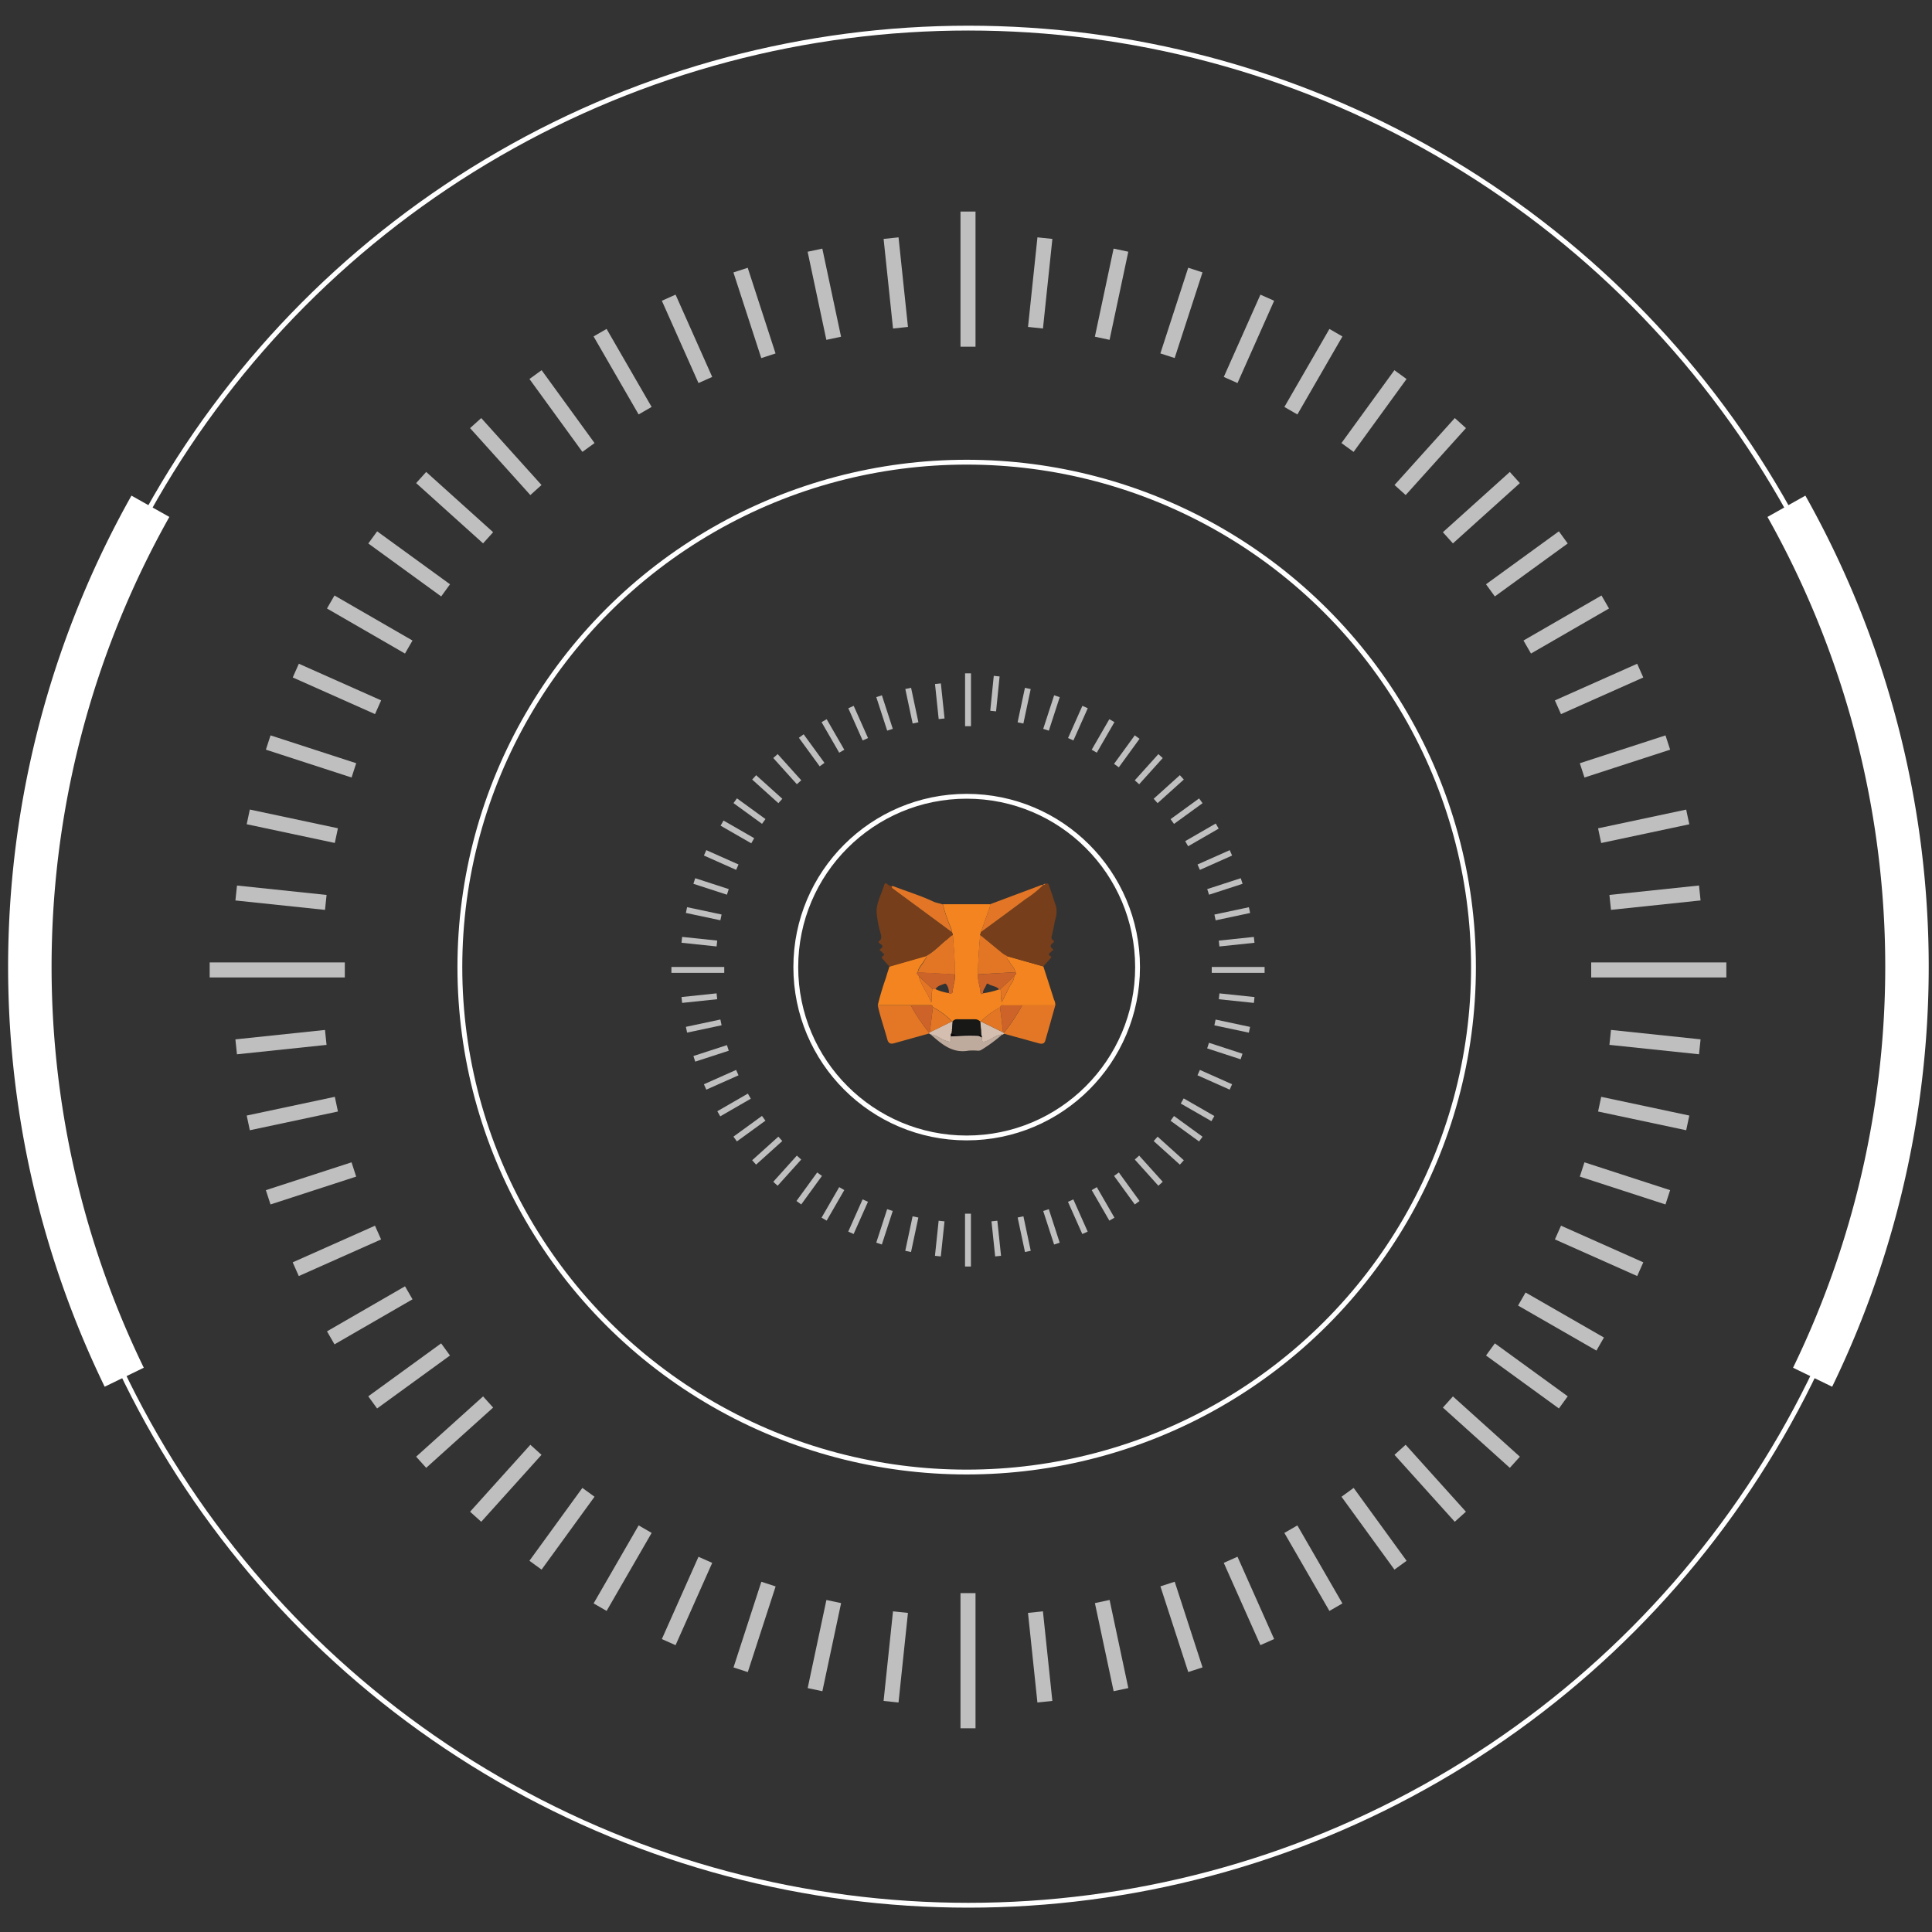 <svg id="Layer_1" data-name="Layer 1" xmlns="http://www.w3.org/2000/svg" viewBox="0 0 400 400"><rect x="0" y="0" width="400" height="400" fill="#333333" stroke="none"/><defs><style>.cls-1,.cls-14{fill:none;stroke:#fff;stroke-miterlimit:10;}.cls-2{fill:#f38420;}.cls-3{fill:#763e1a;}.cls-4{fill:#e37725;}.cls-5{fill:#e27626;}.cls-6{fill:#beab9d;}.cls-7{fill:#d4beaf;}.cls-8{fill:#e37625;}.cls-9{fill:#cc6328;}.cls-10{fill:#181817;}.cls-11{fill:#cd6328;}.cls-12{fill:#e37525;}.cls-13{fill:#08080a;}.cls-14{stroke-width:9px;}.cls-15{fill:#bfbfbf;}</style></defs><ellipse class="cls-1" cx="200.14" cy="200.23" rx="104.93" ry="104.54"/><ellipse class="cls-1" cx="200.14" cy="200.23" rx="35.38" ry="35.37"/><path class="cls-2" d="M195.21,187.21H205a2.63,2.63,0,0,1-.24,1.1c-.57,1.54-1.1,3.1-1.64,4.65l-.18.61c-.2,2.71-.46,5.42-.43,8.15-.13,1.23.38,2.38.49,3.59,0,.15,0,.77.54.34a18.3,18.3,0,0,0,3.34-.82h.2c.49.78,0,1.67.33,2.66.56-1.13,1.07-2.13,1.56-3.14.35-.73,1-1.32,1-2.22,0-.29.65-.44.22-.84-.06-.89-.82-1.39-1.15-2.13-.18-.39-.78-.63-.49-1.21l7.47,2.14c.73,2.29,1.48,4.58,2.2,6.87a2.36,2.36,0,0,1,.27,1.19H208c-.35,0-.79-.15-.9.4a15.37,15.37,0,0,0-4,2.93l-.18,0a1.6,1.6,0,0,0-1.09-.46c-1.17,0-2.34,0-3.5,0a1.17,1.17,0,0,0-1.08.43h-.16a15.26,15.26,0,0,0-3.94-2.93c-.11-.55-.56-.39-.91-.4H181.73a59.23,59.23,0,0,1,1.7-5.7c.22-.8.49-1.58.74-2.36l7.48-2.14c.3.41-.13.59-.27.86-.41.85-1.23,1.47-1.37,2.48-.43.41.19.55.22.84.47,1.93,1.83,3.41,2.56,5.45.32-1.08-.14-2,.35-2.75h.55a10.49,10.49,0,0,0,2.75.81c.41.13.78.11.81-.41.07-1.19.59-2.32.46-3.53,0-2.72-.26-5.43-.44-8.15l-.18-.59a2.27,2.27,0,0,0-.24-.88A33.71,33.71,0,0,1,195.21,187.21Z"/><path class="cls-3" d="M191.65,198l-7.48,2.14c-.37-.41-.76-.81-1.1-1.24s-.86-.6-.11-1.11c.32-.21-.18-.39-.29-.59s-.73-.47-.46-.67c1.22-.88-.2-1-.37-1.58.63-.34.71-.82.53-1.53a21.87,21.87,0,0,1-.88-4.56c-.07-2,1.06-3.81,1.6-5.72.11-.35.32-.34.53-.15a2.92,2.92,0,0,0,1,.53.63.63,0,0,0,.29.51l12.2,9,.18.59c-.42.12-.66.49-1,.73C194.72,195.48,193.43,197,191.65,198Z"/><path class="cls-3" d="M202.92,193.57l.18-.61c3.07-2.26,6.16-4.51,9.21-6.8a21,21,0,0,0,3.68-2.95h0a.41.41,0,0,0,.47-.21c.53-.29.67.13.78.47.5,1.47,1,2.93,1.46,4.41a5.82,5.82,0,0,1-.29,2.74c-.16,1-.39,2-.6,2.92-.1.41-.26.8.21,1.1a.32.32,0,0,1,.06.53c-.62.43-.82.78-.08,1.33.22.16-.26.39-.42.59s-.78.47-.09.87c.36.21,0,.43-.11.58-.44.53-.91,1-1.36,1.54L208.54,198a5.41,5.41,0,0,1-1.12-.68C205.94,196,204.42,194.8,202.92,193.57Z"/><path class="cls-4" d="M211.62,208.16h6.86c-.69,2.45-1.37,4.9-2.08,7.34-.19.62-.72.67-1.27.52l-7.26-2a1.09,1.09,0,0,0-.05-.17A36.59,36.59,0,0,0,211.62,208.16Z"/><path class="cls-4" d="M181.73,208.15h6.84a37.31,37.31,0,0,0,3.8,5.66c0,.06,0,.12-.05.17l-7.16,2c-.76.22-1.22.07-1.45-.78C183.08,212.84,182.24,210.54,181.73,208.15Z"/><path class="cls-5" d="M216,183.21a21,21,0,0,1-3.68,2.95c-3.05,2.29-6.14,4.54-9.21,6.8.54-1.55,1.07-3.11,1.64-4.65a2.63,2.63,0,0,0,.24-1.1l10-3.74C215.33,183.36,215.62,183.14,216,183.21Z"/><path class="cls-5" d="M197.09,193l-12.2-9a.63.63,0,0,1-.29-.51.94.94,0,0,1,.4,0c2.73,1.07,5.55,1.9,8.21,3.16.6.29,1.34.37,2,.62a33.71,33.71,0,0,0,1.64,4.88A2.27,2.27,0,0,1,197.09,193Z"/><path class="cls-6" d="M207.49,214.19a30.61,30.61,0,0,1-4.32,3.18,1.3,1.3,0,0,1-.8.16,11.54,11.54,0,0,0-1.86,0c-3.35.6-5.57-1.38-7.81-3.35,1.12.07,1.93.86,2.93,1.22,1.24.44,1.23.46,1.26-.84a48.92,48.92,0,0,1,5.55-.14c.36,0,.56.25.85.33,0,.78,0,1.16,1,.75S206.29,214.26,207.49,214.19Z"/><path class="cls-7" d="M196.89,214.57c0,1.3,0,1.28-1.26.84-1-.36-1.81-1.15-2.93-1.22h0l-.31-.21h-.09c0-.05,0-.11.05-.17a.22.22,0,0,0,.14-.09l4.58-2.24h.16l-.13,1.65a.19.19,0,0,0,0,.19l-.08.6C196.78,214.11,196.9,214.35,196.89,214.57Z"/><path class="cls-7" d="M207.49,214.19c-1.2.07-2.11.88-3.17,1.32s-1.08,0-1-.75l-.14-.6-.06-.82a.21.21,0,0,0,0-.19l-.15-1.63.18,0,4.58,2.24a.22.22,0,0,0,.14.09,1.09,1.09,0,0,1,.05.17l-.05,0,0,0-.3.21Z"/><path class="cls-5" d="M216.45,183a.41.41,0,0,1-.47.21C216.07,183,216.26,183,216.45,183Z"/><path class="cls-6" d="M192.41,214l.31.21Z"/><path class="cls-6" d="M207.47,214.19l.3-.21Z"/><path class="cls-8" d="M191.65,198c1.78-.93,3.07-2.47,4.64-3.66.32-.24.56-.61,1-.73.18,2.72.48,5.43.44,8.15l-7.7-.42c.14-1,1-1.63,1.37-2.48C191.52,198.54,192,198.36,191.65,198Z"/><path class="cls-8" d="M202.92,193.57c1.5,1.23,3,2.45,4.5,3.7a5.41,5.41,0,0,0,1.12.68c-.29.58.31.82.49,1.21.33.74,1.09,1.24,1.15,2.13l-7.69.43C202.46,199,202.72,196.28,202.92,193.57Z"/><path class="cls-9" d="M190,201.29l7.7.42c.13,1.21-.39,2.34-.46,3.53,0,.52-.4.54-.81.41.18-.69-.42-2.14-.81-2-.69.29-1.53.39-1.94,1.16h-.55l-2.91-2.7C190.2,201.84,189.58,201.7,190,201.29Z"/><path class="cls-9" d="M202.49,201.72l7.69-.43c.43.4-.19.55-.22.84l-2.9,2.7h-.2c-.6-.7-1.58-.65-2.28-1.14-.19-.14-.33.06-.38.21-.2.59-.74,1.06-.68,1.75-.51.43-.53-.19-.54-.34C202.87,204.1,202.36,203,202.49,201.72Z"/><path class="cls-10" d="M203.09,213.34l.06.82c-1.27,0-2.54,0-3.8,0a4.68,4.68,0,0,1-2.32-.23l.08-.6s.07,0,.07-.05a.84.84,0,0,0-.06-.14l.13-1.65a1.17,1.17,0,0,1,1.08-.43c1.16,0,2.33,0,3.5,0a1.6,1.6,0,0,1,1.09.46l.15,1.63s-.07,0-.07.06A.6.6,0,0,0,203.09,213.34Z"/><path class="cls-11" d="M192.51,213.73a.22.22,0,0,1-.14.09,37.31,37.31,0,0,1-3.8-5.66h3.67c.35,0,.8-.15.91.4C192.93,210.29,192.72,212,192.51,213.73Z"/><path class="cls-11" d="M207.82,213.82a.25.25,0,0,1-.14-.08l-.63-5.18c.11-.55.55-.39.9-.4h3.67A36.59,36.59,0,0,1,207.82,213.82Z"/><path class="cls-8" d="M207.05,208.56l.63,5.18-4.58-2.25A15.37,15.37,0,0,1,207.05,208.56Z"/><path class="cls-8" d="M192.51,213.73c.21-1.72.42-3.44.64-5.17a15.26,15.26,0,0,1,3.94,2.93Z"/><path class="cls-12" d="M190.23,202.13l2.91,2.7c-.49.78,0,1.67-.35,2.75C192.06,205.54,190.7,204.06,190.23,202.13Z"/><path class="cls-12" d="M207.06,204.83l2.9-2.7c0,.9-.66,1.49-1,2.22-.49,1-1,2-1.56,3.14C207.07,206.5,207.55,205.61,207.06,204.83Z"/><path class="cls-13" d="M197,213.94a4.68,4.68,0,0,0,2.32.23c1.26,0,2.53,0,3.8,0l.14.6c-.29-.08-.49-.35-.85-.33a48.92,48.92,0,0,0-5.55.14C196.9,214.35,196.78,214.11,197,213.94Z"/><path class="cls-13" d="M197.12,213.15a.84.84,0,0,1,.06.14s-.05,0-.07.05A.19.19,0,0,1,197.12,213.15Z"/><path class="cls-13" d="M203.09,213.34a.6.6,0,0,1-.09-.13s.05,0,.07-.06A.21.21,0,0,1,203.09,213.34Z"/><circle class="cls-1" cx="200.5" cy="200.14" r="194.32"/><path class="cls-14" d="M375.28,285.14a194.56,194.56,0,0,0-5.42-180.32"/><path class="cls-14" d="M31.14,104.82a194.56,194.56,0,0,0-5.42,180.32"/><rect class="cls-15" x="198.86" y="43.8" width="3.11" height="27.98"/><rect class="cls-15" x="183.91" y="49.25" width="3.11" height="18.65" transform="translate(-5.11 19.71) rotate(-6)"/><rect class="cls-15" x="169.12" y="51.59" width="3.11" height="18.65" transform="translate(-8.94 36.82) rotate(-12)"/><rect class="cls-15" x="154.66" y="55.46" width="3.11" height="18.65" transform="translate(-12.38 51.45) rotate(-18)"/><rect class="cls-15" x="140.69" y="60.83" width="3.11" height="18.65" transform="translate(-16.24 63.92) rotate(-24)"/><rect class="cls-15" x="127.35" y="67.63" width="3.11" height="18.65" transform="translate(-21.21 74.76) rotate(-30)"/><rect class="cls-15" x="114.8" y="75.78" width="3.11" height="18.65" transform="translate(-27.8 84.64) rotate(-36)"/><rect class="cls-15" x="103.16" y="85.2" width="3.11" height="18.65" transform="translate(-36.35 94.35) rotate(-42)"/><rect class="cls-15" x="92.58" y="95.78" width="3.11" height="18.65" transform="translate(-46.97 104.73) rotate(-48)"/><rect class="cls-15" x="83.16" y="107.42" width="3.11" height="18.65" transform="translate(-59.53 116.66) rotate(-54)"/><rect class="cls-15" x="75" y="119.97" width="3.11" height="18.65" transform="translate(-73.7 130.95) rotate(-60)"/><rect class="cls-15" x="68.21" y="133.31" width="3.11" height="18.65" transform="translate(-88.92 148.35) rotate(-66)"/><rect class="cls-15" x="62.84" y="147.29" width="3.11" height="18.65" transform="translate(-104.45 169.46) rotate(-72)"/><rect class="cls-15" x="58.97" y="161.75" width="3.11" height="18.65" transform="translate(-119.4 194.7) rotate(-78)"/><rect class="cls-15" x="56.62" y="176.53" width="3.11" height="18.65" transform="translate(-132.74 224.29) rotate(-84)"/><rect class="cls-15" x="55.84" y="186.82" width="3.11" height="27.98" transform="translate(-143.41 258.21) rotate(-90)"/><rect class="cls-15" x="56.62" y="206.43" width="3.11" height="18.65" transform="translate(-150.32 296.17) rotate(-96)"/><rect class="cls-15" x="58.97" y="221.22" width="3.11" height="18.65" transform="translate(-152.4 337.68) rotate(-102)"/><rect class="cls-15" x="62.84" y="235.68" width="3.11" height="18.65" transform="translate(-148.72 381.96) rotate(-108)"/><rect class="cls-15" x="68.21" y="249.65" width="3.11" height="18.65" transform="translate(-138.46 428.05) rotate(-114)"/><rect class="cls-15" x="75" y="262.99" width="3.11" height="18.65" transform="translate(-121 474.78) rotate(-120)"/><rect class="cls-15" x="83.16" y="275.55" width="3.11" height="18.65" transform="translate(-95.97 520.85) rotate(-126)"/><rect class="cls-15" x="92.58" y="287.18" width="3.11" height="18.65" transform="translate(-63.23 564.86) rotate(-132)"/><rect class="cls-15" x="103.16" y="297.77" width="3.11" height="18.65" transform="translate(-22.95 605.38) rotate(-138)"/><rect class="cls-15" x="114.8" y="307.19" width="3.11" height="18.65" transform="translate(24.44 640.97) rotate(-144)"/><rect class="cls-15" x="127.35" y="315.34" width="3.11" height="18.65" transform="translate(78.21 670.29) rotate(-150)"/><rect class="cls-15" x="140.69" y="322.14" width="3.11" height="18.65" transform="translate(137.37 692.13) rotate(-156)"/><rect class="cls-15" x="154.66" y="327.5" width="3.11" height="18.65" transform="translate(200.71 705.45) rotate(-162)"/><rect class="cls-15" x="169.12" y="331.38" width="3.11" height="18.65" transform="translate(266.79 709.45) rotate(-168)"/><rect class="cls-15" x="183.91" y="333.72" width="3.11" height="18.65" transform="translate(334.05 703.6) rotate(-174)"/><rect class="cls-15" x="198.86" y="329.84" width="3.11" height="27.98" transform="translate(400.83 687.66) rotate(-180)"/><rect class="cls-15" x="213.81" y="333.72" width="3.11" height="18.65" transform="translate(465.4 661.7) rotate(174)"/><rect class="cls-15" x="228.59" y="331.38" width="3.11" height="18.65" transform="translate(526.1 626.11) rotate(168)"/><rect class="cls-15" x="243.05" y="327.5" width="3.11" height="18.65" transform="translate(581.33 581.58) rotate(162)"/><rect class="cls-15" x="257.03" y="322.14" width="3.11" height="18.65" transform="translate(629.63 529.09) rotate(156)"/><rect class="cls-15" x="270.37" y="315.34" width="3.11" height="18.65" transform="translate(669.75 469.88) rotate(150)"/><rect class="cls-15" x="282.92" y="307.19" width="3.11" height="18.65" transform="translate(700.67 405.37) rotate(144)"/><rect class="cls-15" x="294.56" y="297.77" width="3.11" height="18.65" transform="translate(721.65 337.17) rotate(138)"/><rect class="cls-15" x="305.14" y="287.18" width="3.11" height="18.65" transform="translate(732.27 266.99) rotate(132)"/><rect class="cls-15" x="314.56" y="275.55" width="3.11" height="18.65" transform="translate(732.4 196.57) rotate(126)"/><rect class="cls-15" x="322.72" y="262.99" width="3.11" height="18.65" transform="matrix(-0.5, 0.87, -0.87, -0.5, 722.24, 127.65)"/><rect class="cls-15" x="329.51" y="249.65" width="3.11" height="18.65" transform="translate(702.32 61.87) rotate(114)"/><rect class="cls-15" x="334.88" y="235.68" width="3.11" height="18.65" transform="translate(673.41 0.75) rotate(108)"/><rect class="cls-15" x="338.75" y="221.22" width="3.11" height="18.65" transform="translate(636.57 -54.39) rotate(102)"/><rect class="cls-15" x="341.09" y="206.43" width="3.11" height="18.65" transform="translate(593.04 -102.46) rotate(96)"/><rect class="cls-15" x="341.88" y="186.82" width="3.11" height="27.98" transform="translate(544.24 -142.62) rotate(90)"/><rect class="cls-15" x="341.09" y="176.53" width="3.11" height="18.65" transform="translate(491.67 -174.34) rotate(84)"/><rect class="cls-15" x="338.75" y="161.75" width="3.11" height="18.65" transform="translate(436.89 -197.36) rotate(78)"/><rect class="cls-15" x="334.88" y="147.29" width="3.11" height="18.65" transform="translate(381.42 -211.75) rotate(72)"/><rect class="cls-15" x="329.51" y="133.31" width="3.11" height="18.65" transform="translate(326.72 -217.82) rotate(66)"/><rect class="cls-15" x="322.72" y="119.97" width="3.11" height="18.65" transform="translate(274.11 -216.18) rotate(60)"/><rect class="cls-15" x="314.56" y="107.42" width="3.11" height="18.65" transform="translate(224.76 -207.62) rotate(54)"/><rect class="cls-15" x="305.14" y="95.78" width="3.11" height="18.65" transform="translate(179.59 -193.14) rotate(48)"/><rect class="cls-15" x="294.56" y="85.2" width="3.11" height="18.65" transform="translate(139.31 -173.86) rotate(42)"/><rect class="cls-15" x="282.92" y="75.78" width="3.11" height="18.65" transform="translate(104.35 -150.96) rotate(36)"/><rect class="cls-15" x="270.37" y="67.63" width="3.11" height="18.65" transform="translate(74.91 -125.65) rotate(30)"/><rect class="cls-15" x="257.03" y="60.83" width="3.11" height="18.65" transform="translate(50.89 -99.11) rotate(24)"/><rect class="cls-15" x="243.05" y="55.46" width="3.11" height="18.65" transform="translate(31.99 -72.42) rotate(18)"/><rect class="cls-15" x="228.59" y="51.59" width="3.11" height="18.65" transform="translate(17.69 -46.52) rotate(12)"/><rect class="cls-15" x="213.81" y="49.25" width="3.11" height="18.65" transform="translate(7.3 -22.19) rotate(6)"/><rect class="cls-15" x="199.81" y="139.41" width="1.22" height="10.94"/><rect class="cls-15" x="193.96" y="141.54" width="1.22" height="7.3" transform="translate(-14.11 21.13) rotate(-6)"/><rect class="cls-15" x="188.18" y="142.45" width="1.22" height="7.3" transform="translate(-26.25 42.44) rotate(-12)"/><rect class="cls-15" x="182.52" y="143.97" width="1.22" height="7.3" transform="translate(-36.65 63.81) rotate(-18)"/><rect class="cls-15" x="177.06" y="146.07" width="1.22" height="7.3" transform="translate(-45.53 85.21) rotate(-24)"/><rect class="cls-15" x="171.84" y="148.72" width="1.22" height="7.3" transform="translate(-53.08 106.64) rotate(-30)"/><rect class="cls-15" x="166.93" y="151.91" width="1.22" height="7.3" transform="matrix(0.81, -0.59, 0.59, 0.81, -59.44, 128.19)"/><rect class="cls-15" x="162.38" y="155.6" width="1.22" height="7.3" transform="translate(-64.69 149.96) rotate(-42)"/><rect class="cls-15" x="158.24" y="159.74" width="1.22" height="7.3" transform="translate(-68.86 172.11) rotate(-48)"/><rect class="cls-15" x="154.56" y="164.29" width="1.22" height="7.3" transform="translate(-71.9 194.75) rotate(-54)"/><rect class="cls-15" x="151.37" y="169.2" width="1.22" height="7.3" transform="matrix(0.5, -0.87, 0.87, 0.5, -73.7, 218.04)"/><rect class="cls-15" x="148.71" y="174.41" width="1.22" height="7.3" transform="translate(-74.08 242.04) rotate(-66)"/><rect class="cls-15" x="146.61" y="179.88" width="1.22" height="7.3" transform="translate(-72.82 266.83) rotate(-72)"/><rect class="cls-15" x="145.1" y="185.53" width="1.22" height="7.3" transform="translate(-69.64 292.37) rotate(-78)"/><rect class="cls-15" x="144.18" y="191.32" width="1.22" height="7.3" transform="translate(-64.24 318.58) rotate(-84)"/><rect class="cls-15" x="143.87" y="195.34" width="1.22" height="10.94" transform="translate(-56.33 345.29) rotate(-90)"/><rect class="cls-15" x="144.18" y="203.01" width="1.22" height="7.3" transform="translate(-45.6 372.25) rotate(-96)"/><rect class="cls-15" x="145.1" y="208.79" width="1.22" height="7.3" transform="translate(-31.8 399.13) rotate(-102)"/><rect class="cls-15" x="146.61" y="214.45" width="1.22" height="7.3" transform="translate(-14.71 425.5) rotate(-108)"/><rect class="cls-15" x="148.71" y="219.91" width="1.22" height="7.3" transform="translate(5.82 450.9) rotate(-114)"/><rect class="cls-15" x="151.37" y="225.13" width="1.22" height="7.3" transform="translate(29.84 474.78) rotate(-120)"/><rect class="cls-15" x="154.56" y="230.04" width="1.22" height="7.3" transform="translate(57.31 496.57) rotate(-126)"/><rect class="cls-15" x="158.24" y="234.59" width="1.22" height="7.3" transform="translate(88.09 515.69) rotate(-132)"/><rect class="cls-15" x="162.38" y="238.73" width="1.22" height="7.3" transform="translate(121.93 531.56) rotate(-138)"/><rect class="cls-15" x="166.93" y="242.41" width="1.22" height="7.3" transform="translate(158.45 543.6) rotate(-144)"/><rect class="cls-15" x="171.84" y="245.6" width="1.22" height="7.3" transform="translate(197.17 551.33) rotate(-150)"/><rect class="cls-15" x="177.06" y="248.26" width="1.22" height="7.3" transform="translate(237.51 554.3) rotate(-156)"/><rect class="cls-15" x="182.52" y="250.36" width="1.22" height="7.3" transform="translate(278.8 552.17) rotate(-162)"/><rect class="cls-15" x="188.18" y="251.87" width="1.22" height="7.3" transform="translate(320.32 544.71) rotate(-168)"/><rect class="cls-15" x="193.96" y="252.79" width="1.22" height="7.3" transform="translate(361.26 531.81) rotate(-174)"/><rect class="cls-15" x="199.81" y="251.27" width="1.22" height="10.94" transform="translate(400.83 513.49) rotate(-180)"/><rect class="cls-15" x="205.65" y="252.79" width="1.22" height="7.3" transform="translate(438.2 489.91) rotate(174)"/><rect class="cls-15" x="211.43" y="251.87" width="1.22" height="7.3" transform="translate(472.58 461.37) rotate(168)"/><rect class="cls-15" x="217.09" y="250.36" width="1.22" height="7.3" transform="translate(503.23 428.31) rotate(162)"/><rect class="cls-15" x="222.56" y="248.26" width="1.22" height="7.3" transform="translate(529.49 391.27) rotate(156)"/><rect class="cls-15" x="227.77" y="245.6" width="1.22" height="7.3" transform="translate(550.79 350.92) rotate(150)"/><rect class="cls-15" x="232.68" y="242.41" width="1.22" height="7.3" transform="translate(566.66 308) rotate(144)"/><rect class="cls-15" x="237.23" y="238.73" width="1.22" height="7.3" transform="translate(576.77 263.35) rotate(138)"/><rect class="cls-15" x="241.37" y="234.59" width="1.22" height="7.3" transform="translate(580.94 217.82) rotate(132)"/><rect class="cls-15" x="245.06" y="230.04" width="1.22" height="7.3" transform="translate(579.12 172.3) rotate(126)"/><rect class="cls-15" x="248.25" y="225.13" width="1.22" height="7.3" transform="matrix(-0.5, 0.87, -0.87, -0.5, 571.41, 127.65)"/><rect class="cls-15" x="250.9" y="219.91" width="1.22" height="7.3" transform="translate(558.04 84.72) rotate(114)"/><rect class="cls-15" x="253" y="214.45" width="1.22" height="7.3" transform="matrix(-0.31, 0.95, -0.95, -0.31, 539.4, 44.29)"/><rect class="cls-15" x="254.52" y="208.79" width="1.22" height="7.3" transform="translate(515.96 7.06) rotate(102)"/><rect class="cls-15" x="255.43" y="203.01" width="1.22" height="7.3" transform="translate(488.33 -26.38) rotate(96)"/><rect class="cls-15" x="255.74" y="195.34" width="1.22" height="10.94" transform="translate(457.16 -55.54) rotate(90)"/><rect class="cls-15" x="255.43" y="191.32" width="1.22" height="7.3" transform="translate(423.17 -80.05) rotate(84)"/><rect class="cls-15" x="254.52" y="185.53" width="1.22" height="7.3" transform="translate(387.13 -99.7) rotate(78)"/><rect class="cls-15" x="253" y="179.88" width="1.22" height="7.3" transform="translate(349.78 -114.38) rotate(72)"/><rect class="cls-15" x="250.9" y="174.41" width="1.22" height="7.3" transform="translate(311.88 -124.13) rotate(66)"/><rect class="cls-15" x="248.25" y="169.2" width="1.22" height="7.3" transform="translate(274.11 -129.09) rotate(60)"/><rect class="cls-15" x="245.06" y="164.29" width="1.22" height="7.3" transform="translate(237.13 -129.52) rotate(54)"/><rect class="cls-15" x="241.37" y="159.74" width="1.22" height="7.3" transform="translate(201.48 -125.77) rotate(48)"/><rect class="cls-15" x="237.23" y="155.6" width="1.22" height="7.3" transform="translate(167.65 -118.24) rotate(42)"/><rect class="cls-15" x="232.68" y="151.91" width="1.22" height="7.3" transform="translate(135.99 -107.42) rotate(36)"/><rect class="cls-15" x="227.77" y="148.72" width="1.22" height="7.3" transform="translate(106.78 -93.78) rotate(30)"/><rect class="cls-15" x="222.56" y="146.07" width="1.22" height="7.3" transform="translate(80.19 -77.83) rotate(24)"/><rect class="cls-15" x="217.09" y="143.97" width="1.22" height="7.3" transform="translate(56.27 -60.05) rotate(18)"/><rect class="cls-15" x="211.43" y="142.45" width="1.22" height="7.3" transform="translate(35.01 -40.89) rotate(12)"/><rect class="cls-15" x="205.65" y="141.54" width="1.22" height="7.3" transform="matrix(0.99, 0.1, -0.1, 0.99, 16.31, -20.76)"/></svg>